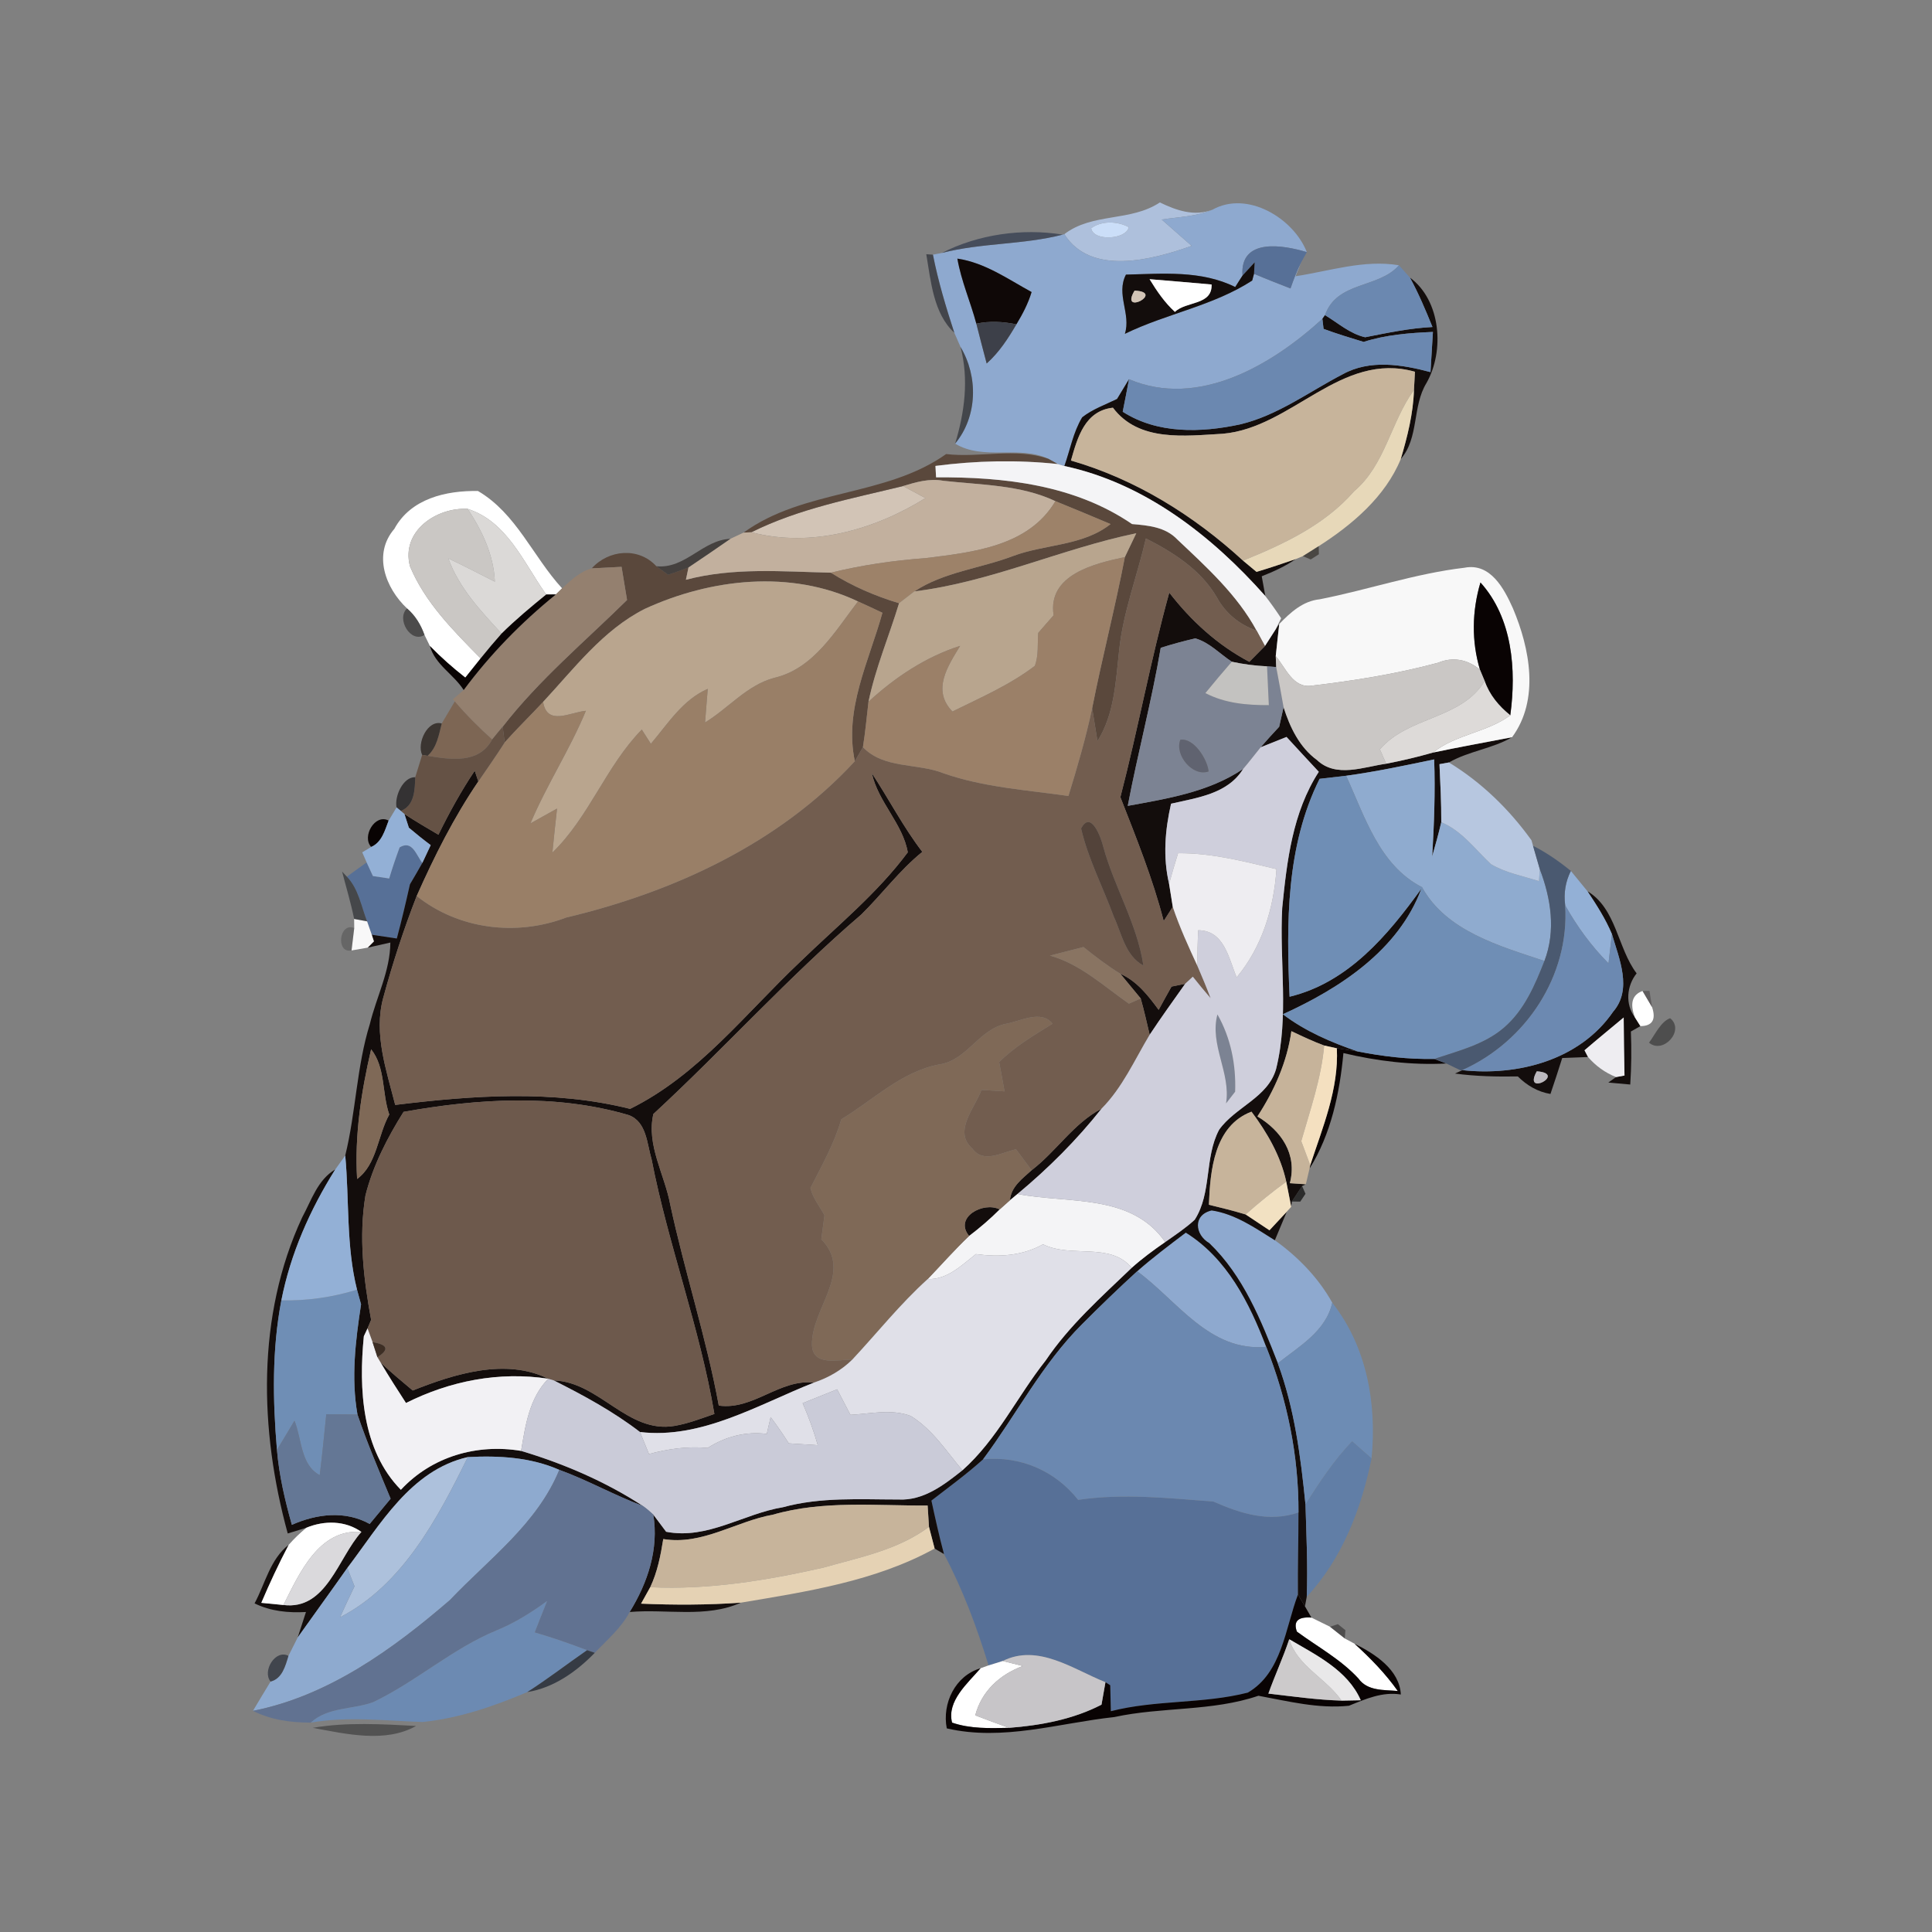 <?xml version="1.0" encoding="UTF-8" ?>
<!DOCTYPE svg PUBLIC "-//W3C//DTD SVG 1.1//EN" "http://www.w3.org/Graphics/SVG/1.1/DTD/svg11.dtd">
<svg width="215pt" height="215pt" viewBox="0 0 215 215" version="1.1" xmlns="http://www.w3.org/2000/svg">
<rect x="0" y="0" width="215" height="215" fill="#808080" stroke="none"/>
<g id="#aec0dcff">
<path fill="#aec0dc" opacity="1.00" d=" M 118.44 26.06 C 121.58 23.65 125.80 24.70 129.07 22.53 C 130.94 23.42 132.87 24.11 134.92 23.34 C 133.14 24.10 131.17 24.14 129.28 24.43 C 130.39 25.40 131.50 26.38 132.61 27.36 C 128.25 28.91 121.41 30.75 118.44 26.06 M 121.43 25.40 C 121.67 26.90 125.37 26.65 125.61 25.28 C 124.37 24.60 122.58 24.54 121.43 25.40 Z" />
</g>
<g id="#8ea9cfff">
<path fill="#8ea9cf" opacity="1.00" d=" M 134.92 23.34 C 138.80 21.16 143.95 24.28 145.43 28.06 C 142.84 27.27 137.96 26.41 138.27 30.67 C 138.06 30.98 137.66 31.62 137.46 31.94 C 133.66 30.06 129.39 30.46 125.30 30.56 C 124.16 32.77 125.89 34.92 125.18 37.15 C 129.79 34.90 134.99 34.05 139.35 31.22 L 139.55 30.47 C 140.89 31.04 142.25 31.57 143.61 32.10 C 143.96 31.12 144.31 30.14 144.79 29.21 L 144.18 30.74 C 147.99 30.16 151.79 28.87 155.68 29.52 C 153.42 32.12 148.79 31.26 147.45 35.07 L 147.16 35.48 C 141.54 40.62 133.36 45.48 125.64 42.20 C 125.19 42.94 124.75 43.67 124.31 44.40 C 123.00 45.04 121.59 45.53 120.43 46.44 C 119.43 48.10 119.09 50.05 118.45 51.86 L 117.71 51.64 L 116.67 51.06 C 113.45 49.52 109.45 51.29 106.29 49.37 C 108.79 46.35 108.87 41.91 106.89 38.61 C 106.72 38.22 106.38 37.43 106.20 37.03 C 105.27 34.18 104.40 31.29 103.82 28.34 L 104.81 28.15 C 109.23 27.01 113.86 27.25 118.26 26.11 L 118.44 26.06 C 121.41 30.75 128.25 28.91 132.61 27.36 C 131.50 26.38 130.39 25.40 129.28 24.43 C 131.17 24.14 133.14 24.10 134.92 23.34 M 106.54 28.78 C 106.97 31.27 108.00 33.59 108.65 36.02 C 109.02 37.50 109.41 38.97 109.80 40.45 C 111.18 39.22 112.19 37.67 113.11 36.09 C 113.80 34.95 114.42 33.77 114.80 32.50 C 112.15 31.05 109.60 29.23 106.54 28.78 Z" />
<path fill="#8ea9cf" opacity="1.00" d=" M 134.57 138.34 C 132.96 137.40 132.72 135.19 134.84 134.70 C 137.45 135.09 139.68 136.65 141.87 138.02 C 144.44 139.86 146.72 142.20 148.26 144.97 C 147.55 148.16 144.56 149.83 142.20 151.71 C 140.33 146.92 138.35 141.97 134.57 138.34 Z" />
<path fill="#8ea9cf" opacity="1.00" d=" M 126.55 141.47 C 128.28 139.94 130.13 138.56 131.96 137.17 C 136.55 140.03 139.05 144.99 140.91 149.88 C 134.58 150.46 131.04 144.76 126.55 141.47 Z" />
</g>
<g id="#cbdef8ff">
<path fill="#cbdef8" opacity="1.00" d=" M 121.43 25.40 C 122.58 24.54 124.37 24.60 125.61 25.28 C 125.37 26.65 121.67 26.90 121.43 25.40 Z" />
</g>
<g id="#3c4555d9">
<path fill="#3c4555" opacity="0.85" d=" M 104.81 28.15 C 108.84 26.08 113.77 25.38 118.26 26.11 C 113.86 27.25 109.23 27.01 104.81 28.15 Z" />
</g>
<g id="#577097ff">
<path fill="#577097" opacity="1.00" d=" M 138.27 30.67 C 137.96 26.41 142.84 27.27 145.43 28.06 L 144.79 29.21 C 144.31 30.14 143.96 31.12 143.61 32.10 C 142.25 31.57 140.89 31.04 139.55 30.47 C 139.57 30.15 139.60 29.52 139.62 29.20 C 139.28 29.57 138.60 30.30 138.27 30.67 Z" />
<path fill="#577097" opacity="1.00" d=" M 44.47 94.30 C 45.89 93.44 46.31 95.15 47.00 96.03 C 46.55 96.83 46.09 97.62 45.62 98.41 C 45.17 100.43 44.69 102.44 44.16 104.44 C 43.46 104.33 42.07 104.13 41.37 104.02 C 41.24 103.65 40.98 102.90 40.85 102.53 C 40.19 100.84 39.90 98.91 38.60 97.56 C 39.15 97.16 40.25 96.37 40.80 95.97 C 40.97 96.35 41.32 97.11 41.50 97.49 C 41.95 97.56 42.86 97.69 43.31 97.76 C 43.66 96.59 44.05 95.44 44.47 94.30 Z" />
<path fill="#577097" opacity="1.00" d=" M 109.40 162.40 C 113.53 161.99 117.41 163.66 119.98 166.91 C 124.97 166.17 130.04 166.72 135.03 167.10 C 138.06 168.43 141.21 169.45 144.50 168.31 C 144.50 171.36 144.41 174.40 144.44 177.45 C 143.02 181.20 142.67 186.15 138.86 188.36 C 133.88 189.63 128.62 189.15 123.62 190.43 C 123.60 189.71 123.57 188.27 123.55 187.54 L 123.02 187.20 C 119.43 185.77 115.53 182.88 111.59 184.84 C 111.20 184.97 110.41 185.21 110.01 185.33 C 108.70 181.07 107.15 176.88 105.05 172.94 C 104.52 170.97 104.08 168.98 103.65 166.99 C 105.59 165.49 107.58 164.04 109.40 162.40 Z" />
</g>
<g id="#232730a8">
<path fill="#232730" opacity="0.66" d=" M 103.08 28.29 L 103.82 28.34 C 104.40 31.29 105.27 34.18 106.20 37.03 C 103.87 34.88 103.59 31.28 103.08 28.29 Z" />
</g>
<g id="#0f0807ff">
<path fill="#0f0807" opacity="1.00" d=" M 106.54 28.78 C 109.60 29.23 112.15 31.05 114.80 32.50 C 114.42 33.77 113.80 34.95 113.11 36.09 C 111.64 35.79 110.13 35.70 108.65 36.02 C 108.00 33.59 106.97 31.27 106.54 28.78 Z" />
</g>
<g id="#130d0cff">
<path fill="#130d0c" opacity="1.00" d=" M 138.27 30.67 C 138.60 30.30 139.28 29.57 139.62 29.20 C 139.60 29.52 139.57 30.15 139.55 30.47 L 139.35 31.22 C 134.99 34.05 129.79 34.90 125.18 37.15 C 125.89 34.92 124.16 32.77 125.30 30.56 C 129.39 30.46 133.66 30.06 137.46 31.94 C 137.66 31.62 138.06 30.98 138.27 30.67 M 127.93 31.07 C 128.73 32.38 129.60 33.66 130.75 34.71 C 131.98 33.50 134.92 34.00 134.83 31.66 C 132.53 31.46 130.23 31.25 127.93 31.07 M 126.26 32.34 C 124.53 35.23 129.72 32.50 126.26 32.34 Z" />
<path fill="#130d0c" opacity="1.00" d=" M 156.90 30.89 C 160.36 33.44 160.78 39.05 158.74 42.63 C 157.14 45.24 157.94 48.70 155.88 51.09 C 156.62 48.59 157.27 46.03 157.35 43.40 C 157.38 42.89 157.43 41.87 157.46 41.37 C 149.21 39.05 143.80 47.60 136.08 48.27 C 131.88 48.50 126.74 49.22 123.85 45.37 C 120.72 45.72 119.91 48.69 119.18 51.25 C 126.36 53.32 132.85 57.36 138.33 62.39 C 138.71 62.70 139.45 63.33 139.83 63.64 C 141.30 63.20 142.75 62.71 144.21 62.21 C 143.03 63.02 141.73 63.61 140.41 64.13 C 140.51 64.68 140.71 65.78 140.81 66.33 C 134.87 59.63 127.38 53.77 118.45 51.86 C 119.09 50.05 119.43 48.10 120.43 46.44 C 121.59 45.53 123.00 45.04 124.31 44.40 C 124.75 43.67 125.19 42.94 125.64 42.20 C 125.42 43.41 125.18 44.61 124.94 45.82 C 128.81 48.31 133.66 48.16 137.99 47.23 C 142.18 46.24 145.66 43.60 149.42 41.65 C 152.43 39.98 156.02 40.56 159.19 41.41 C 159.28 39.92 159.37 38.43 159.46 36.94 C 156.86 37.05 154.24 37.25 151.75 38.05 C 150.26 37.60 148.76 37.14 147.29 36.60 C 147.26 36.32 147.19 35.76 147.16 35.48 L 147.45 35.07 C 148.90 35.94 150.23 37.15 151.92 37.53 C 154.40 37.04 156.88 36.52 159.41 36.39 C 158.65 34.52 157.87 32.66 156.90 30.89 Z" />
<path fill="#130d0c" opacity="1.00" d=" M 130.12 65.95 C 132.55 69.09 135.50 71.79 139.03 73.65 C 139.46 73.21 140.34 72.33 140.77 71.89 C 141.07 71.42 141.67 70.49 141.97 70.02 L 142.36 69.44 C 142.22 70.63 142.10 71.82 141.97 73.02 L 142.02 74.23 L 141.00 74.15 C 139.67 74.09 138.37 73.92 137.08 73.64 C 135.74 72.76 134.59 71.49 133.02 71.04 C 131.72 71.34 130.44 71.69 129.17 72.09 C 128.17 78.00 126.62 83.79 125.50 89.68 C 129.92 88.87 134.55 88.14 138.35 85.56 C 136.61 88.37 133.24 88.76 130.32 89.44 C 129.65 92.37 129.40 95.39 130.10 98.35 C 130.20 98.99 130.41 100.28 130.51 100.92 C 130.26 101.31 129.75 102.10 129.50 102.49 C 128.28 97.76 126.45 93.24 124.68 88.71 C 126.64 81.17 128.04 73.47 130.12 65.95 Z" />
<path fill="#130d0c" opacity="1.00" d=" M 142.35 80.88 C 142.47 80.34 142.72 79.24 142.84 78.70 C 143.55 80.93 144.61 83.16 146.56 84.58 C 148.69 86.60 151.74 85.34 154.26 84.99 C 156.01 84.65 157.75 84.24 159.46 83.75 C 162.39 83.13 165.33 82.61 168.27 82.04 C 166.08 83.32 163.45 83.58 161.24 84.85 L 160.19 85.04 C 160.29 87.19 160.40 89.35 160.39 91.50 C 160.09 92.78 159.74 94.04 159.38 95.30 C 159.59 91.71 159.73 88.11 159.60 84.51 C 156.34 85.19 153.09 85.88 149.80 86.33 C 149.06 86.42 147.59 86.59 146.85 86.67 C 143.11 94.18 143.15 102.74 143.51 110.92 C 150.03 109.34 154.44 104.08 158.18 98.89 C 155.64 105.74 149.12 109.98 142.76 112.87 C 145.25 114.76 148.14 116.00 151.09 117.01 C 150.51 116.92 149.35 116.75 148.77 116.66 L 147.36 116.35 C 146.11 115.89 144.91 115.32 143.71 114.75 C 143.23 118.18 141.81 121.36 139.93 124.24 C 142.58 125.84 144.39 128.43 143.54 131.67 L 145.32 131.79 L 144.90 131.99 C 144.62 132.42 144.04 133.28 143.76 133.71 L 143.69 134.30 C 143.55 133.60 143.28 132.20 143.14 131.50 C 142.51 128.62 141.02 126.05 139.27 123.71 C 135.11 125.29 134.68 130.26 134.53 134.07 C 135.90 134.40 137.27 134.74 138.62 135.15 C 139.28 135.59 140.61 136.47 141.27 136.91 C 141.75 136.39 142.72 135.36 143.20 134.84 C 142.76 135.90 142.31 136.95 141.87 138.02 C 139.68 136.65 137.45 135.09 134.84 134.70 C 132.72 135.19 132.96 137.40 134.57 138.34 C 138.35 141.97 140.33 146.92 142.20 151.71 C 144.06 156.75 144.75 162.11 145.28 167.44 C 145.38 170.85 145.55 174.27 145.42 177.69 L 145.22 178.76 C 145.02 178.43 144.64 177.78 144.44 177.45 C 144.41 174.40 144.50 171.36 144.50 168.31 C 144.53 162.01 143.24 155.73 140.91 149.88 C 139.05 144.99 136.55 140.03 131.96 137.17 C 130.13 138.56 128.28 139.94 126.55 141.47 C 124.45 143.39 122.40 145.37 120.39 147.39 C 115.97 151.80 113.10 157.43 109.40 162.40 C 107.58 164.04 105.59 165.49 103.65 166.99 C 104.08 168.98 104.52 170.97 105.05 172.94 L 104.01 172.33 C 103.85 171.73 103.54 170.52 103.38 169.91 C 103.34 169.32 103.27 168.14 103.23 167.54 C 97.48 167.58 91.62 166.94 86.01 168.56 C 81.88 169.30 78.15 171.99 73.81 171.27 C 73.52 173.10 73.16 174.94 72.36 176.63 C 72.11 177.08 71.59 178.00 71.34 178.46 C 75.04 178.62 78.75 178.61 82.45 178.35 C 78.56 180.09 74.19 179.03 70.07 179.39 C 72.08 176.13 73.33 172.40 72.70 168.55 C 73.06 169.03 73.77 169.98 74.13 170.46 C 78.72 171.36 82.74 168.45 87.13 167.73 C 91.33 166.58 95.68 166.87 99.98 166.87 C 102.76 167.02 105.05 165.25 107.10 163.62 C 110.97 160.19 113.19 155.41 116.36 151.41 C 119.00 147.49 122.55 144.34 125.94 141.09 C 127.11 140.04 128.38 139.11 129.67 138.22 C 130.79 137.43 131.94 136.67 132.95 135.74 C 134.88 132.74 134.01 128.83 135.67 125.72 C 137.47 123.18 141.10 122.15 142.01 118.95 C 143.47 113.08 142.36 106.99 142.69 101.03 C 143.21 95.81 143.84 90.40 146.76 85.89 C 145.56 84.60 144.36 83.31 143.17 82.01 C 142.45 82.30 141.01 82.88 140.29 83.16 C 140.96 82.39 141.64 81.63 142.35 80.88 Z" />
<path fill="#130d0c" opacity="1.00" d=" M 48.79 92.89 C 49.99 90.44 51.31 88.04 52.83 85.77 L 53.23 86.96 C 50.51 90.96 48.33 95.30 46.37 99.71 C 44.92 103.43 43.68 107.23 42.64 111.07 C 41.57 115.05 43.00 119.11 43.98 122.96 C 52.64 121.90 61.57 121.26 70.12 123.40 C 77.76 119.63 83.01 112.72 89.08 107.00 C 93.15 103.05 97.62 99.43 101.02 94.85 C 100.48 91.68 97.72 89.26 97.02 86.04 C 98.93 88.94 100.52 92.04 102.64 94.80 C 100.10 96.85 98.16 99.50 95.84 101.78 C 87.71 108.74 80.55 116.73 72.71 123.97 C 71.91 127.41 73.96 130.69 74.58 134.02 C 76.19 141.53 78.60 148.85 79.99 156.42 C 83.84 156.95 86.74 153.44 90.58 153.86 C 84.40 156.30 78.07 160.18 71.22 159.36 C 68.25 157.08 64.96 155.29 61.63 153.62 C 66.70 153.78 69.84 159.57 75.06 158.68 C 76.59 158.42 78.04 157.85 79.50 157.35 C 77.88 147.73 74.37 138.57 72.51 129.01 C 71.99 127.28 71.97 124.83 69.96 124.09 C 61.83 121.70 53.17 122.26 44.91 123.73 C 43.10 126.62 41.51 129.70 40.67 133.03 C 39.91 137.63 40.46 142.33 41.30 146.88 C 41.20 147.12 41.00 147.59 40.90 147.83 L 40.49 148.70 C 39.91 154.53 40.26 161.37 44.61 165.79 C 48.05 162.09 53.06 160.64 57.99 161.46 C 62.73 162.88 67.37 164.87 71.53 167.58 C 68.36 166.40 65.41 164.72 62.24 163.57 C 59.03 162.16 55.50 161.97 52.06 162.15 C 45.69 163.61 42.31 169.68 38.65 174.49 C 36.83 177.08 34.96 179.64 33.13 182.22 C 33.36 181.51 33.82 180.10 34.05 179.39 C 32.08 179.50 30.11 179.31 28.33 178.43 C 29.52 176.22 30.06 173.51 32.13 171.91 C 31.02 174.02 30.01 176.18 29.08 178.37 C 29.70 178.43 30.92 178.55 31.54 178.61 C 36.35 179.21 37.61 173.36 40.22 170.48 C 38.42 169.20 36.09 169.19 34.10 170.01 C 33.58 170.17 32.54 170.49 32.02 170.65 C 28.87 159.17 28.52 146.46 33.63 135.47 C 34.65 133.59 35.35 131.28 37.31 130.14 C 34.50 134.62 32.33 139.51 31.31 144.71 C 30.26 150.19 30.35 155.80 30.82 161.34 C 31.06 164.18 31.71 166.96 32.48 169.69 C 35.24 168.46 38.41 168.08 41.14 169.59 C 41.92 168.65 42.70 167.71 43.47 166.78 C 42.18 163.68 40.86 160.59 39.78 157.41 C 39.06 153.33 39.56 149.20 40.18 145.15 C 40.07 144.74 39.84 143.93 39.73 143.52 C 38.51 138.64 38.88 133.56 38.42 128.59 C 39.61 123.75 39.68 118.72 41.16 113.95 C 41.90 110.92 43.42 108.05 43.44 104.89 C 42.81 105.03 41.54 105.32 40.91 105.46 L 41.61 104.76 L 41.37 104.02 C 42.07 104.13 43.46 104.33 44.16 104.44 C 44.69 102.44 45.17 100.43 45.62 98.41 C 46.09 97.62 46.55 96.83 47.00 96.03 C 47.23 95.54 47.70 94.55 47.93 94.05 C 47.10 93.43 46.29 92.78 45.50 92.11 C 45.38 91.73 45.13 90.97 45.01 90.59 C 46.25 91.40 47.52 92.15 48.79 92.89 M 41.30 116.77 C 40.20 121.49 39.45 126.34 39.74 131.20 C 41.96 129.58 42.03 126.34 43.32 124.03 C 42.49 121.66 42.92 118.81 41.30 116.77 Z" />
<path fill="#130d0c" opacity="1.00" d=" M 176.66 99.18 C 179.89 101.12 179.99 105.49 182.13 108.32 C 181.02 109.71 180.84 111.75 181.94 113.22 L 182.55 114.19 L 181.49 114.79 C 181.57 116.76 181.55 118.73 181.42 120.69 C 180.81 120.63 179.59 120.52 178.98 120.47 L 179.84 119.86 C 180.08 119.82 180.55 119.73 180.78 119.69 C 180.74 117.54 180.70 115.38 180.69 113.23 C 179.23 114.45 177.76 115.65 176.33 116.88 L 176.72 117.63 C 176.00 117.66 174.57 117.71 173.85 117.74 C 173.43 119.08 172.99 120.41 172.54 121.74 C 171.13 121.51 169.92 120.79 168.91 119.79 C 166.58 119.83 164.24 119.78 161.92 119.47 L 162.61 119.15 L 162.73 119.09 C 168.94 119.77 175.83 117.96 179.52 112.58 C 181.68 110.09 180.18 106.68 179.38 103.95 C 178.67 102.25 177.67 100.71 176.66 99.18 M 171.02 119.22 C 169.39 122.14 174.45 119.46 171.02 119.22 Z" />
<path fill="#130d0c" opacity="1.00" d=" M 124.68 108.37 C 126.53 109.19 127.77 110.79 128.94 112.38 C 129.41 111.51 129.89 110.65 130.37 109.79 C 130.75 109.71 131.51 109.56 131.89 109.48 C 130.56 111.36 129.21 113.23 127.94 115.15 C 127.62 113.80 127.32 112.44 126.94 111.11 C 126.38 110.43 125.25 109.06 124.68 108.37 Z" />
<path fill="#130d0c" opacity="1.00" d=" M 114.80 130.23 C 117.56 128.12 119.47 125.01 122.58 123.38 C 119.82 126.87 116.65 130.03 113.23 132.87 L 112.39 133.57 C 112.51 132.06 113.78 131.16 114.80 130.23 Z" />
<path fill="#130d0c" opacity="1.00" d=" M 107.85 137.54 C 106.12 135.47 109.44 133.67 111.25 134.59 C 110.19 135.65 109.05 136.63 107.85 137.54 Z" />
<path fill="#130d0c" opacity="1.00" d=" M 42.36 151.63 C 43.51 152.72 44.72 153.73 45.93 154.74 C 50.57 152.89 56.28 151.10 61.01 153.43 C 55.54 152.60 50.09 153.67 45.18 156.13 C 44.22 154.65 43.26 153.16 42.36 151.63 Z" />
</g>
<g id="#6b88b0ff">
<path fill="#6b88b0" opacity="1.00" d=" M 155.68 29.52 C 155.99 29.86 156.59 30.55 156.90 30.89 C 157.87 32.66 158.65 34.52 159.41 36.39 C 156.88 36.52 154.40 37.04 151.92 37.53 C 150.23 37.15 148.90 35.94 147.45 35.07 C 148.79 31.26 153.42 32.12 155.68 29.52 Z" />
<path fill="#6b88b0" opacity="1.00" d=" M 125.64 42.20 C 133.36 45.48 141.54 40.62 147.16 35.48 C 147.19 35.76 147.26 36.32 147.29 36.60 C 148.76 37.14 150.26 37.60 151.75 38.05 C 154.24 37.25 156.86 37.05 159.46 36.94 C 159.37 38.43 159.28 39.92 159.19 41.41 C 156.02 40.56 152.43 39.98 149.42 41.65 C 145.66 43.60 142.18 46.24 137.99 47.23 C 133.66 48.16 128.81 48.31 124.94 45.82 C 125.18 44.61 125.42 43.41 125.64 42.20 Z" />
<path fill="#6b88b0" opacity="1.00" d=" M 120.39 147.39 C 122.40 145.37 124.45 143.39 126.55 141.47 C 131.04 144.76 134.58 150.46 140.91 149.88 C 143.24 155.73 144.53 162.01 144.50 168.31 C 141.21 169.45 138.06 168.43 135.03 167.10 C 130.04 166.72 124.97 166.17 119.98 166.91 C 117.41 163.66 113.53 161.99 109.40 162.40 C 113.10 157.43 115.97 151.80 120.39 147.39 Z" />
</g>
<g id="#ffffffff">
<path fill="#ffffff" opacity="1.00" d=" M 127.93 31.07 C 130.23 31.25 132.53 31.46 134.83 31.66 C 134.92 34.00 131.98 33.50 130.75 34.71 C 129.60 33.66 128.73 32.38 127.93 31.07 Z" />
<path fill="#ffffff" opacity="1.00" d=" M 43.88 58.86 C 45.71 55.48 49.64 54.58 53.19 54.64 C 57.46 57.14 59.32 61.96 62.55 65.47 C 62.38 65.64 62.04 65.98 61.86 66.15 C 61.59 66.15 61.06 66.16 60.79 66.16 L 60.65 65.97 C 58.24 62.53 56.38 58.01 52.04 56.63 C 48.55 56.44 44.61 59.12 45.62 63.01 C 47.29 67.04 50.47 70.21 53.49 73.27 C 53.07 73.80 52.21 74.87 51.78 75.41 C 50.39 74.32 49.06 73.15 47.84 71.89 C 47.69 71.58 47.39 70.96 47.24 70.66 C 46.84 69.53 46.21 68.49 45.30 67.71 C 42.90 65.46 41.46 61.67 43.88 58.86 Z" />
<path fill="#ffffff" opacity="1.00" d=" M 181.94 113.22 C 181.35 111.67 181.64 110.69 182.79 110.28 C 183.06 110.73 183.59 111.63 183.85 112.08 C 184.31 113.48 183.87 114.18 182.55 114.19 L 181.94 113.22 Z" />
<path fill="#ffffff" opacity="1.00" d=" M 34.10 170.01 C 36.09 169.19 38.42 169.20 40.22 170.48 C 35.49 170.09 33.32 175.09 31.54 178.61 C 30.92 178.55 29.70 178.43 29.08 178.37 C 30.01 176.18 31.02 174.02 32.13 171.91 C 32.74 171.22 33.39 170.59 34.10 170.01 Z" />
<path fill="#ffffff" opacity="1.00" d=" M 144.32 181.57 C 143.91 180.42 144.45 179.90 145.94 180.01 C 146.46 180.27 147.49 180.78 148.01 181.03 C 148.42 181.36 149.24 182.01 149.65 182.33 C 149.92 182.48 150.46 182.77 150.74 182.92 C 152.50 184.52 154.17 186.23 155.55 188.18 C 154.02 188.04 152.18 188.21 151.17 186.79 C 149.20 184.65 146.63 183.27 144.32 181.57 Z" />
<path fill="#ffffff" opacity="1.00" d=" M 110.01 185.33 C 110.41 185.21 111.20 184.97 111.59 184.84 C 112.15 184.98 113.26 185.26 113.82 185.40 C 111.26 186.35 109.23 188.20 108.53 190.89 C 109.78 191.37 111.03 191.84 112.29 192.28 C 110.17 192.33 107.99 192.40 105.95 191.70 C 105.34 189.30 107.69 187.32 109.12 185.65 C 109.34 185.57 109.79 185.41 110.01 185.33 Z" />
</g>
<g id="#d2c4b6ff">
<path fill="#d2c4b6" opacity="1.00" d=" M 126.26 32.34 C 129.72 32.50 124.53 35.23 126.26 32.34 Z" />
<path fill="#d2c4b6" opacity="1.00" d=" M 83.62 59.23 C 88.94 56.58 94.77 55.49 100.50 54.09 C 101.12 54.42 102.37 55.09 102.99 55.43 C 97.29 58.97 90.26 60.98 83.62 59.23 Z" />
</g>
<g id="#3d4049ff">
<path fill="#3d4049" opacity="1.00" d=" M 108.65 36.02 C 110.13 35.70 111.64 35.79 113.11 36.09 C 112.19 37.67 111.18 39.22 109.80 40.45 C 109.41 38.97 109.02 37.50 108.65 36.02 Z" />
</g>
<g id="#21252da1">
<path fill="#21252d" opacity="0.63" d=" M 106.89 38.61 C 108.87 41.91 108.79 46.35 106.29 49.37 C 107.35 45.86 107.83 42.21 106.89 38.61 Z" />
</g>
<g id="#c7b49bff">
<path fill="#c7b49b" opacity="1.00" d=" M 136.08 48.27 C 143.80 47.60 149.21 39.05 157.46 41.37 C 157.43 41.87 157.38 42.89 157.35 43.40 C 154.76 46.97 154.16 51.73 150.69 54.67 C 147.41 58.43 142.86 60.55 138.33 62.39 C 132.85 57.36 126.36 53.32 119.18 51.25 C 119.91 48.69 120.72 45.72 123.85 45.37 C 126.74 49.22 131.88 48.50 136.08 48.27 Z" />
<path fill="#c7b49b" opacity="1.00" d=" M 134.53 134.07 C 134.68 130.26 135.11 125.29 139.27 123.71 C 141.02 126.05 142.51 128.62 143.14 131.50 C 141.57 132.64 140.07 133.86 138.62 135.15 C 137.27 134.74 135.90 134.40 134.53 134.07 Z" />
<path fill="#c7b49b" opacity="1.00" d=" M 86.01 168.56 C 91.62 166.94 97.48 167.58 103.23 167.54 C 103.27 168.14 103.34 169.32 103.38 169.91 C 99.94 172.49 95.63 173.31 91.59 174.46 C 85.29 175.88 78.84 176.94 72.36 176.63 C 73.16 174.94 73.52 173.10 73.81 171.27 C 78.15 171.99 81.88 169.30 86.01 168.56 Z" />
</g>
<g id="#e7d8b9ff">
<path fill="#e7d8b9" opacity="1.00" d=" M 150.69 54.67 C 154.16 51.73 154.76 46.97 157.35 43.40 C 157.27 46.03 156.62 48.59 155.88 51.09 C 154.16 55.28 150.47 58.40 146.75 60.78 C 146.31 61.05 145.43 61.61 144.99 61.89 L 144.21 62.21 C 142.75 62.71 141.30 63.20 139.83 63.64 C 139.45 63.33 138.71 62.70 138.33 62.39 C 142.86 60.55 147.41 58.43 150.69 54.67 Z" />
</g>
<g id="#5a483cff">
<path fill="#5a483c" opacity="1.00" d=" M 105.29 50.53 C 109.06 50.97 113.01 49.79 116.67 51.06 L 117.71 51.64 C 113.18 51.16 108.62 51.26 104.10 51.85 L 104.17 53.12 C 111.73 53.07 119.57 53.94 125.98 58.32 C 127.78 58.47 129.70 58.64 131.02 60.04 C 134.27 63.11 137.69 66.20 139.84 70.18 C 137.91 69.51 136.37 68.24 135.40 66.45 C 133.63 63.41 130.58 61.48 127.52 59.92 C 126.56 64.08 124.98 68.12 124.54 72.40 C 124.16 75.83 124.03 79.45 122.13 82.47 C 121.98 81.55 121.69 79.72 121.54 78.81 C 122.65 73.18 124.10 67.63 125.18 61.99 C 125.49 61.33 126.13 60.00 126.45 59.34 C 118.11 61.07 110.23 64.78 101.76 65.81 C 105.04 63.65 109.08 63.26 112.70 61.89 C 116.27 60.54 120.49 60.78 123.59 58.32 C 121.55 57.46 119.50 56.60 117.45 55.77 C 113.54 53.93 109.16 53.98 104.96 53.50 C 103.43 53.22 101.94 53.65 100.50 54.09 C 94.77 55.49 88.94 56.58 83.62 59.23 L 82.75 59.27 C 89.45 54.40 98.52 55.32 105.29 50.53 Z" />
<path fill="#5a483c" opacity="1.00" d=" M 65.85 63.25 C 67.73 61.16 71.07 60.86 73.04 63.01 C 73.37 63.25 74.03 63.73 74.35 63.96 C 75.12 63.71 75.87 63.44 76.62 63.14 L 76.33 64.52 C 81.62 63.12 87.07 63.61 92.46 63.73 C 94.82 65.22 97.39 66.33 100.05 67.13 C 98.94 70.79 97.43 74.33 96.65 78.09 C 96.45 79.78 96.30 81.47 96.03 83.15 C 95.80 83.54 95.35 84.32 95.13 84.71 C 93.90 78.96 96.71 73.58 98.20 68.19 C 97.30 67.76 96.39 67.34 95.48 66.93 C 88.00 63.38 79.10 64.38 71.75 67.76 C 67.10 70.11 63.91 74.38 60.44 78.11 C 59.03 79.63 57.54 81.07 56.16 82.62 L 55.94 80.87 C 59.99 75.65 65.09 71.39 69.78 66.77 C 69.58 65.54 69.38 64.31 69.17 63.08 C 68.34 63.12 66.68 63.21 65.85 63.25 Z" />
</g>
<g id="#f4f4f6ff">
<path fill="#f4f4f6" opacity="1.00" d=" M 104.10 51.85 C 108.62 51.26 113.18 51.16 117.71 51.64 L 118.45 51.86 C 127.38 53.77 134.87 59.63 140.81 66.33 C 141.43 67.13 142.01 67.95 142.57 68.80 L 141.97 70.02 C 141.67 70.49 141.07 71.42 140.77 71.89 C 140.54 71.46 140.07 70.61 139.84 70.18 C 137.69 66.20 134.27 63.11 131.02 60.04 C 129.70 58.64 127.78 58.47 125.98 58.32 C 119.57 53.94 111.73 53.07 104.17 53.12 L 104.10 51.85 Z" />
<path fill="#f4f4f6" opacity="1.00" d=" M 112.39 133.57 L 113.23 132.87 C 118.88 133.97 125.90 132.78 129.67 138.22 C 128.38 139.11 127.11 140.04 125.94 141.09 C 123.54 138.18 119.21 140.04 116.07 138.47 C 113.77 139.76 111.16 139.91 108.60 139.56 C 107.00 140.81 105.43 142.41 103.24 142.34 C 104.77 140.74 106.24 139.07 107.85 137.54 C 109.05 136.63 110.19 135.65 111.25 134.59 C 111.54 134.33 112.11 133.82 112.39 133.57 Z" />
</g>
<g id="#c2b09eff">
<path fill="#c2b09e" opacity="1.00" d=" M 100.50 54.09 C 101.94 53.65 103.43 53.22 104.96 53.50 C 109.16 53.98 113.54 53.93 117.45 55.77 C 114.46 60.82 108.26 61.45 103.00 62.11 C 99.45 62.37 95.92 62.88 92.46 63.73 C 87.07 63.61 81.62 63.12 76.33 64.52 L 76.62 63.14 C 78.18 62.10 79.73 61.03 81.28 59.96 C 81.65 59.79 82.38 59.44 82.75 59.27 L 83.62 59.23 C 90.26 60.98 97.29 58.97 102.99 55.43 C 102.37 55.09 101.12 54.42 100.50 54.09 Z" />
</g>
<g id="#9d8269ff">
<path fill="#9d8269" opacity="1.00" d=" M 117.45 55.77 C 119.50 56.60 121.55 57.46 123.59 58.32 C 120.49 60.78 116.27 60.54 112.70 61.89 C 109.08 63.26 105.04 63.65 101.76 65.81 C 101.34 66.14 100.48 66.80 100.05 67.13 C 97.39 66.33 94.82 65.22 92.46 63.73 C 95.92 62.88 99.45 62.37 103.00 62.11 C 108.26 61.45 114.46 60.82 117.45 55.77 Z" />
</g>
<g id="#cac7c4ff">
<path fill="#cac7c4" opacity="1.00" d=" M 45.62 63.01 C 44.61 59.12 48.55 56.44 52.04 56.63 C 53.66 59.07 54.94 61.75 55.07 64.73 C 53.35 63.86 51.63 62.97 49.89 62.14 C 51.08 65.43 53.50 67.99 55.82 70.51 C 55.02 71.41 54.25 72.33 53.49 73.27 C 50.47 70.21 47.29 67.04 45.62 63.01 Z" />
</g>
<g id="#dbd9d7ff">
<path fill="#dbd9d7" opacity="1.00" d=" M 52.04 56.63 C 56.38 58.01 58.24 62.53 60.65 65.97 L 60.79 66.16 C 59.08 67.55 57.39 68.96 55.82 70.51 C 53.50 67.99 51.08 65.43 49.89 62.14 C 51.63 62.97 53.35 63.86 55.07 64.73 C 54.94 61.75 53.66 59.07 52.04 56.63 Z" />
</g>
<g id="#201a169c">
<path fill="#201a16" opacity="0.61" d=" M 73.04 63.01 C 76.25 63.35 78.18 60.09 81.28 59.96 C 79.73 61.03 78.18 62.10 76.62 63.14 C 75.87 63.44 75.12 63.71 74.35 63.96 C 74.03 63.73 73.37 63.25 73.04 63.01 Z" />
</g>
<g id="#b8a58eff">
<path fill="#b8a58e" opacity="1.00" d=" M 101.76 65.81 C 110.23 64.78 118.11 61.07 126.45 59.34 C 126.13 60.00 125.49 61.33 125.18 61.99 C 121.77 62.72 116.56 63.95 117.25 68.47 C 116.67 69.12 116.11 69.77 115.54 70.43 C 115.44 71.65 115.60 72.93 115.16 74.10 C 112.37 76.23 109.12 77.63 105.99 79.18 C 103.68 76.80 105.46 74.16 106.85 71.87 C 102.99 73.11 99.61 75.37 96.65 78.09 C 97.43 74.33 98.94 70.79 100.05 67.13 C 100.48 66.80 101.34 66.14 101.76 65.81 Z" />
</g>
<g id="#725d4fff">
<path fill="#725d4f" opacity="1.00" d=" M 127.52 59.92 C 130.58 61.48 133.63 63.41 135.40 66.45 C 136.37 68.24 137.91 69.51 139.84 70.18 C 140.07 70.61 140.54 71.46 140.77 71.89 C 140.34 72.33 139.46 73.21 139.03 73.65 C 135.50 71.79 132.55 69.09 130.12 65.95 C 128.04 73.47 126.64 81.17 124.68 88.71 C 126.45 93.24 128.28 97.76 129.50 102.49 C 129.75 102.10 130.26 101.31 130.51 100.92 C 131.27 103.19 132.27 105.36 133.27 107.53 C 133.77 108.70 134.27 109.88 134.72 111.08 C 134.04 110.29 133.38 109.50 132.74 108.69 C 132.53 108.89 132.10 109.28 131.89 109.48 C 131.51 109.56 130.75 109.71 130.37 109.79 C 129.89 110.65 129.41 111.51 128.94 112.38 C 127.77 110.79 126.53 109.19 124.68 108.37 C 123.24 107.48 121.89 106.45 120.57 105.39 C 119.33 105.71 118.09 106.03 116.85 106.34 C 120.25 107.30 122.81 109.73 125.63 111.69 L 126.94 111.11 C 127.32 112.44 127.62 113.80 127.94 115.15 C 126.26 117.95 124.92 121.02 122.58 123.38 C 119.47 125.01 117.56 128.12 114.80 130.23 C 114.36 129.64 113.50 128.48 113.07 127.90 C 111.49 128.23 109.44 129.53 108.20 127.81 C 106.03 125.89 108.50 123.30 109.22 121.29 C 110.08 121.34 110.93 121.39 111.79 121.45 C 111.59 120.36 111.40 119.27 111.19 118.19 C 112.93 116.45 115.06 115.21 117.13 113.92 C 115.87 112.32 113.52 113.67 111.92 113.94 C 108.94 114.55 107.59 118.00 104.56 118.45 C 100.32 119.23 97.20 122.41 93.62 124.56 C 92.85 127.27 91.45 129.71 90.19 132.21 C 90.45 133.33 91.22 134.24 91.75 135.24 C 91.63 136.13 91.52 137.02 91.40 137.91 C 95.02 141.60 90.27 145.60 90.36 149.68 C 90.46 152.10 93.30 151.27 94.84 151.31 C 93.64 152.49 92.17 153.33 90.58 153.86 C 86.74 153.44 83.84 156.95 79.99 156.42 C 78.60 148.85 76.19 141.53 74.58 134.02 C 73.96 130.69 71.91 127.41 72.71 123.97 C 80.55 116.73 87.71 108.74 95.84 101.78 C 98.16 99.50 100.10 96.85 102.64 94.80 C 100.52 92.04 98.93 88.94 97.02 86.04 C 97.72 89.26 100.48 91.68 101.02 94.85 C 97.62 99.43 93.15 103.05 89.08 107.00 C 83.01 112.72 77.76 119.63 70.12 123.40 C 61.57 121.26 52.64 121.90 43.98 122.96 C 43.00 119.11 41.57 115.05 42.64 111.07 C 43.68 107.23 44.92 103.43 46.37 99.71 C 51.04 103.43 57.46 104.22 63.00 102.11 C 74.96 99.27 86.69 93.87 95.13 84.71 C 95.35 84.32 95.80 83.54 96.03 83.15 C 98.39 85.60 102.06 84.88 105.02 86.06 C 109.49 87.62 114.24 87.91 118.90 88.58 C 119.89 85.36 120.84 82.11 121.54 78.81 C 121.69 79.72 121.98 81.55 122.13 82.47 C 124.03 79.45 124.16 75.83 124.54 72.40 C 124.98 68.12 126.56 64.08 127.52 59.92 M 120.31 92.20 C 121.10 95.60 122.75 98.74 123.95 102.01 C 124.84 103.92 125.22 106.34 127.24 107.45 C 126.55 102.81 124.01 98.74 122.78 94.25 C 122.54 93.23 121.40 90.08 120.31 92.20 Z" />
</g>
<g id="#2d2922a6">
<path fill="#2d2922" opacity="0.65" d=" M 144.99 61.89 C 145.43 61.61 146.31 61.05 146.75 60.78 L 146.77 61.68 L 145.86 62.26 L 144.99 61.89 Z" />
</g>
<g id="#9b8068ff">
<path fill="#9b8068" opacity="1.00" d=" M 117.25 68.47 C 116.56 63.95 121.77 62.72 125.18 61.99 C 124.10 67.63 122.65 73.18 121.54 78.81 C 120.84 82.11 119.89 85.36 118.90 88.58 C 114.24 87.91 109.49 87.62 105.02 86.06 C 102.06 84.88 98.39 85.60 96.03 83.15 C 96.30 81.47 96.45 79.78 96.65 78.09 C 99.61 75.37 102.99 73.11 106.85 71.87 C 105.46 74.16 103.68 76.80 105.99 79.18 C 109.12 77.63 112.37 76.23 115.16 74.10 C 115.60 72.93 115.44 71.65 115.54 70.43 C 116.11 69.77 116.67 69.12 117.25 68.47 Z" />
</g>
<g id="#94806fff">
<path fill="#94806f" opacity="1.00" d=" M 62.55 65.47 C 63.53 64.58 64.54 63.60 65.85 63.25 C 66.68 63.21 68.34 63.12 69.17 63.08 C 69.38 64.31 69.58 65.54 69.78 66.77 C 65.09 71.39 59.99 75.65 55.94 80.87 C 55.64 81.22 55.06 81.93 54.77 82.29 C 53.29 80.97 51.89 79.56 50.61 78.06 L 50.40 77.82 L 51.60 76.79 C 54.56 72.80 58.00 69.28 61.86 66.15 C 62.04 65.98 62.38 65.64 62.55 65.47 Z" />
</g>
<g id="#f8f8f8ff">
<path fill="#f8f8f8" opacity="1.00" d=" M 146.87 66.69 C 152.26 65.63 157.51 63.82 162.97 63.18 C 165.87 62.61 167.39 65.52 168.37 67.71 C 170.25 72.17 171.35 77.86 168.27 82.04 C 165.33 82.61 162.39 83.13 159.46 83.75 C 162.02 81.71 165.47 81.52 168.07 79.60 C 168.76 74.54 168.32 68.77 164.75 64.82 C 163.81 68.00 163.74 71.35 164.70 74.54 C 163.37 73.38 161.67 73.06 160.04 73.75 C 155.41 75.00 150.67 75.75 145.92 76.31 C 143.88 76.59 143.06 74.28 141.97 73.02 C 142.10 71.82 142.22 70.63 142.36 69.44 C 143.61 68.15 144.99 66.88 146.87 66.69 Z" />
<path fill="#f8f8f8" opacity="1.00" d=" M 39.41 102.26 C 39.77 102.33 40.49 102.46 40.85 102.53 C 40.98 102.90 41.24 103.65 41.37 104.02 L 41.61 104.76 L 40.91 105.46 C 40.46 105.54 39.57 105.69 39.12 105.77 C 39.19 105.15 39.34 103.91 39.42 103.28 L 39.41 102.26 Z" />
</g>
<g id="#b9a58eff">
<path fill="#b9a58e" opacity="1.00" d=" M 71.75 67.76 C 79.10 64.38 88.00 63.38 95.48 66.93 C 92.93 70.24 90.55 74.41 86.17 75.43 C 83.12 76.24 81.08 78.81 78.46 80.40 C 78.56 79.15 78.66 77.91 78.76 76.66 C 75.97 77.87 74.33 80.54 72.43 82.77 C 72.18 82.37 71.67 81.58 71.42 81.19 C 67.43 85.27 65.58 90.90 61.47 94.88 C 61.63 93.25 61.81 91.61 61.99 89.98 C 61.00 90.53 60.02 91.08 59.03 91.63 C 60.84 87.33 63.42 83.41 65.20 79.10 C 63.45 79.26 60.87 80.83 60.44 78.11 C 63.91 74.38 67.10 70.11 71.75 67.76 Z" />
</g>
<g id="#090303ff">
<path fill="#090303" opacity="1.00" d=" M 164.70 74.54 C 163.74 71.35 163.81 68.00 164.75 64.82 C 168.32 68.77 168.76 74.54 168.07 79.60 C 166.80 78.58 165.75 77.33 165.22 75.78 C 165.09 75.47 164.83 74.85 164.70 74.54 Z" />
<path fill="#090303" opacity="1.00" d=" M 60.79 66.16 C 61.06 66.16 61.59 66.15 61.86 66.15 C 58.00 69.28 54.56 72.80 51.60 76.79 C 50.48 75.03 48.43 73.98 47.84 71.89 C 49.06 73.15 50.39 74.32 51.78 75.41 C 52.21 74.87 53.07 73.80 53.49 73.27 C 54.25 72.33 55.02 71.41 55.82 70.51 C 57.39 68.96 59.08 67.55 60.79 66.16 Z" />
<path fill="#090303" opacity="1.00" d=" M 41.31 94.25 C 40.23 93.12 41.73 90.50 43.25 91.32 C 42.83 92.41 42.49 93.74 41.31 94.25 Z" />
<path fill="#090303" opacity="1.00" d=" M 148.77 116.66 C 149.35 116.75 150.51 116.92 151.09 117.01 C 153.89 117.56 156.75 117.90 159.61 117.84 C 159.95 117.96 160.62 118.22 160.96 118.35 C 157.09 118.55 153.26 118.08 149.50 117.19 C 149.09 121.62 148.12 126.23 145.73 130.04 L 145.81 129.66 C 147.19 125.44 148.99 121.20 148.77 116.66 Z" />
<path fill="#090303" opacity="1.00" d=" M 144.44 177.45 C 144.64 177.78 145.02 178.43 145.22 178.76 C 145.40 179.07 145.76 179.70 145.94 180.01 C 144.45 179.90 143.91 180.42 144.32 181.57 C 146.63 183.27 149.20 184.65 151.17 186.79 C 152.18 188.21 154.02 188.04 155.55 188.18 C 154.17 186.23 152.50 184.52 150.74 182.92 C 152.99 184.03 155.75 185.81 155.89 188.57 C 153.84 188.24 151.96 189.07 150.12 189.82 C 146.72 190.18 143.36 189.32 140.04 188.71 C 134.88 190.47 129.30 189.93 124.01 191.08 C 117.81 191.75 111.62 193.79 105.36 192.34 C 104.82 189.56 106.30 186.47 109.12 185.65 C 107.69 187.32 105.34 189.30 105.95 191.70 C 107.99 192.40 110.17 192.33 112.29 192.28 C 115.81 192.01 119.42 191.34 122.58 189.70 C 122.69 189.08 122.91 187.83 123.02 187.20 L 123.55 187.54 C 123.57 188.27 123.60 189.71 123.62 190.43 C 128.62 189.15 133.88 189.63 138.86 188.36 C 142.67 186.15 143.02 181.20 144.44 177.45 M 141.15 188.47 C 143.86 188.78 146.56 189.17 149.29 189.25 C 149.82 189.24 150.89 189.22 151.43 189.21 C 149.98 185.87 146.44 184.17 143.47 182.42 C 142.79 184.47 141.88 186.43 141.15 188.47 Z" />
</g>
<g id="#997f67ff">
<path fill="#997f67" opacity="1.00" d=" M 95.48 66.93 C 96.39 67.34 97.30 67.76 98.20 68.19 C 96.71 73.58 93.90 78.96 95.13 84.71 C 86.69 93.87 74.96 99.27 63.00 102.11 C 57.46 104.22 51.04 103.43 46.37 99.71 C 48.33 95.30 50.51 90.96 53.23 86.96 C 54.22 85.52 55.22 84.08 56.16 82.62 C 57.54 81.07 59.03 79.63 60.44 78.11 C 60.87 80.83 63.45 79.26 65.20 79.10 C 63.42 83.41 60.84 87.33 59.03 91.63 C 60.02 91.08 61.00 90.53 61.99 89.98 C 61.81 91.61 61.63 93.25 61.47 94.88 C 65.58 90.90 67.43 85.27 71.42 81.19 C 71.67 81.58 72.18 82.37 72.43 82.77 C 74.33 80.54 75.97 77.87 78.76 76.66 C 78.66 77.91 78.56 79.15 78.46 80.40 C 81.08 78.81 83.12 76.24 86.17 75.43 C 90.55 74.41 92.93 70.24 95.48 66.93 Z" />
</g>
<g id="#383737b7">
<path fill="#383737" opacity="0.72" d=" M 45.30 67.71 C 46.21 68.49 46.84 69.53 47.24 70.66 C 45.70 71.64 44.06 68.84 45.30 67.71 Z" />
</g>
<g id="#7c8393ff">
<path fill="#7c8393" opacity="1.00" d=" M 129.17 72.09 C 130.44 71.69 131.72 71.34 133.02 71.04 C 134.59 71.49 135.74 72.76 137.08 73.64 C 136.08 74.79 135.10 75.95 134.14 77.13 C 136.32 78.27 138.77 78.48 141.20 78.47 C 141.13 77.03 141.06 75.59 141.00 74.15 L 142.02 74.23 C 142.30 75.72 142.58 77.20 142.84 78.70 C 142.72 79.24 142.47 80.34 142.35 80.88 C 141.64 81.63 140.96 82.39 140.29 83.16 C 139.64 83.96 139.02 84.78 138.35 85.56 C 134.55 88.14 129.92 88.87 125.50 89.68 C 126.62 83.79 128.17 78.00 129.17 72.09 M 131.35 82.32 C 130.68 84.00 132.72 86.49 134.50 85.85 C 134.38 84.52 132.86 82.08 131.35 82.32 Z" />
<path fill="#7c8393" opacity="1.00" d=" M 136.44 122.79 C 136.99 119.38 134.58 116.27 135.48 112.89 C 136.97 115.51 137.56 118.50 137.45 121.49 C 137.20 121.81 136.69 122.47 136.44 122.79 Z" />
</g>
<g id="#cac7c5ff">
<path fill="#cac7c5" opacity="1.00" d=" M 141.97 73.02 C 143.06 74.28 143.88 76.59 145.92 76.31 C 150.67 75.75 155.41 75.00 160.04 73.75 C 161.67 73.06 163.37 73.38 164.70 74.54 C 164.83 74.85 165.09 75.47 165.22 75.78 C 162.62 80.09 156.75 79.67 153.56 83.39 C 153.73 83.79 154.08 84.59 154.26 84.99 C 151.74 85.34 148.69 86.60 146.56 84.58 C 144.61 83.16 143.55 80.93 142.84 78.70 C 142.58 77.20 142.30 75.72 142.02 74.23 L 141.97 73.02 Z" />
</g>
<g id="#c3c2c0ff">
<path fill="#c3c2c0" opacity="1.00" d=" M 134.14 77.13 C 135.10 75.95 136.08 74.79 137.08 73.64 C 138.37 73.92 139.67 74.09 141.00 74.15 C 141.06 75.59 141.13 77.03 141.20 78.47 C 138.77 78.48 136.32 78.27 134.14 77.13 Z" />
</g>
<g id="#dddad8ff">
<path fill="#dddad8" opacity="1.00" d=" M 153.56 83.39 C 156.75 79.67 162.62 80.09 165.22 75.78 C 165.75 77.33 166.80 78.58 168.07 79.60 C 165.47 81.52 162.02 81.71 159.46 83.75 C 157.75 84.24 156.01 84.65 154.26 84.99 C 154.08 84.59 153.73 83.79 153.56 83.39 Z" />
</g>
<g id="#7d6654ff">
<path fill="#7d6654" opacity="1.00" d=" M 49.16 80.51 C 49.52 79.90 50.24 78.67 50.61 78.06 C 51.89 79.56 53.29 80.97 54.77 82.29 C 53.31 85.04 50.13 84.53 47.58 84.11 C 48.62 83.19 48.83 81.78 49.16 80.51 Z" />
</g>
<g id="#29211cc9">
<path fill="#29211c" opacity="0.79" d=" M 46.98 84.01 C 46.36 82.72 47.57 80.07 49.16 80.51 C 48.83 81.78 48.62 83.19 47.58 84.11 L 46.98 84.01 Z" />
</g>
<g id="#655245ff">
<path fill="#655245" opacity="1.00" d=" M 54.77 82.29 C 55.06 81.93 55.64 81.22 55.94 80.87 L 56.16 82.62 C 55.22 84.08 54.22 85.52 53.23 86.96 L 52.83 85.77 C 51.31 88.04 49.99 90.44 48.79 92.89 C 47.52 92.15 46.25 91.40 45.01 90.59 L 44.60 90.24 C 46.15 89.65 46.16 87.86 46.21 86.49 C 46.40 85.87 46.79 84.63 46.98 84.01 L 47.58 84.11 C 50.13 84.53 53.31 85.04 54.77 82.29 Z" />
</g>
<g id="#606370ff">
<path fill="#606370" opacity="1.00" d=" M 131.35 82.32 C 132.86 82.08 134.38 84.52 134.50 85.85 C 132.72 86.49 130.68 84.00 131.35 82.32 Z" />
</g>
<g id="#cfcfdcff">
<path fill="#cfcfdc" opacity="1.00" d=" M 140.29 83.16 C 141.01 82.88 142.45 82.30 143.17 82.01 C 144.36 83.31 145.56 84.60 146.76 85.89 C 143.84 90.40 143.21 95.81 142.69 101.03 C 142.36 106.99 143.47 113.08 142.01 118.95 C 141.10 122.15 137.47 123.18 135.67 125.72 C 134.01 128.83 134.88 132.74 132.95 135.74 C 131.94 136.67 130.79 137.43 129.67 138.22 C 125.90 132.78 118.88 133.97 113.23 132.87 C 116.65 130.03 119.82 126.87 122.58 123.38 C 124.92 121.02 126.26 117.95 127.94 115.15 C 129.21 113.23 130.56 111.36 131.89 109.48 C 132.10 109.28 132.53 108.89 132.74 108.69 C 133.38 109.50 134.04 110.29 134.72 111.08 C 134.27 109.88 133.77 108.70 133.27 107.53 C 133.23 106.19 133.28 104.85 133.34 103.52 C 136.25 103.54 136.73 106.65 137.62 108.76 C 140.44 105.39 141.76 101.06 142.05 96.72 C 138.45 95.86 134.83 94.91 131.10 94.95 C 130.75 96.07 130.42 97.21 130.10 98.35 C 129.40 95.39 129.65 92.37 130.32 89.44 C 133.24 88.76 136.61 88.37 138.35 85.56 C 139.02 84.78 139.64 83.96 140.29 83.16 M 136.44 122.79 C 136.69 122.47 137.20 121.81 137.45 121.49 C 137.56 118.50 136.97 115.51 135.48 112.89 C 134.58 116.27 136.99 119.38 136.44 122.79 Z" />
</g>
<g id="#8fabcfff">
<path fill="#8fabcf" opacity="1.00" d=" M 149.80 86.33 C 153.09 85.88 156.34 85.19 159.60 84.51 C 159.73 88.11 159.59 91.71 159.38 95.30 C 159.74 94.04 160.09 92.78 160.39 91.50 C 162.69 92.46 164.15 94.51 165.91 96.16 C 167.55 97.14 169.47 97.48 171.27 98.06 L 171.35 96.71 C 172.60 99.99 173.16 103.57 171.87 106.94 C 166.90 105.28 160.94 103.63 158.25 98.73 C 153.49 96.29 151.88 90.86 149.80 86.33 Z" />
</g>
<g id="#1c191bc3">
<path fill="#1c191b" opacity="0.76" d=" M 44.13 89.85 C 43.88 88.62 44.86 86.44 46.21 86.49 C 46.16 87.86 46.15 89.65 44.60 90.24 L 44.13 89.85 Z" />
</g>
<g id="#b7c7e0ff">
<path fill="#b7c7e0" opacity="1.00" d=" M 160.19 85.04 L 161.24 84.85 C 164.87 87.06 167.96 90.07 170.43 93.51 L 170.60 94.12 C 170.79 94.77 171.16 96.06 171.35 96.71 L 171.27 98.06 C 169.47 97.48 167.55 97.14 165.91 96.16 C 164.15 94.51 162.69 92.46 160.39 91.50 C 160.40 89.35 160.29 87.19 160.19 85.04 Z" />
</g>
<g id="#6f8eb5ff">
<path fill="#6f8eb5" opacity="1.00" d=" M 146.85 86.67 C 147.59 86.59 149.06 86.42 149.80 86.33 C 151.88 90.86 153.49 96.29 158.25 98.73 C 160.94 103.63 166.90 105.28 171.87 106.94 C 170.82 109.62 169.63 112.41 167.39 114.34 C 165.20 116.24 162.30 116.94 159.61 117.84 C 156.75 117.90 153.89 117.56 151.09 117.01 C 148.14 116.00 145.25 114.76 142.76 112.87 C 149.12 109.98 155.64 105.74 158.18 98.89 C 154.44 104.08 150.03 109.34 143.51 110.92 C 143.15 102.74 143.11 94.18 146.85 86.67 Z" />
<path fill="#6f8eb5" opacity="1.00" d=" M 31.31 144.71 C 34.16 144.77 37.00 144.37 39.73 143.52 C 39.84 143.93 40.07 144.74 40.18 145.15 C 39.56 149.20 39.06 153.33 39.78 157.41 C 38.62 157.40 37.47 157.39 36.31 157.38 C 36.08 159.64 35.86 161.90 35.58 164.16 C 33.43 163.01 33.60 160.13 32.77 158.10 C 32.13 159.18 31.48 160.26 30.82 161.34 C 30.35 155.80 30.26 150.19 31.31 144.71 Z" />
</g>
<g id="#93b0d6ff">
<path fill="#93b0d6" opacity="1.00" d=" M 44.13 89.85 L 44.60 90.24 L 45.01 90.59 C 45.13 90.97 45.38 91.73 45.50 92.11 C 46.29 92.78 47.10 93.43 47.93 94.05 C 47.70 94.55 47.23 95.54 47.00 96.03 C 46.31 95.15 45.89 93.44 44.47 94.30 C 44.05 95.44 43.66 96.59 43.31 97.76 C 42.86 97.69 41.95 97.56 41.50 97.49 C 41.32 97.11 40.97 96.35 40.80 95.97 L 40.31 94.85 L 41.31 94.25 C 42.49 93.74 42.83 92.41 43.25 91.32 C 43.47 90.95 43.91 90.21 44.13 89.85 Z" />
<path fill="#93b0d6" opacity="1.00" d=" M 174.18 100.75 C 174.00 99.39 174.21 98.12 174.81 96.92 C 175.27 97.48 176.20 98.62 176.66 99.18 C 177.67 100.71 178.67 102.25 179.38 103.95 C 179.29 104.76 179.09 106.39 179.00 107.20 C 177.09 105.29 175.50 103.10 174.18 100.75 Z" />
<path fill="#93b0d6" opacity="1.00" d=" M 37.31 130.14 C 37.58 129.75 38.14 128.97 38.42 128.59 C 38.88 133.56 38.51 138.64 39.73 143.52 C 37.00 144.37 34.16 144.77 31.31 144.71 C 32.33 139.51 34.50 134.62 37.31 130.14 Z" />
</g>
<g id="#53433aff">
<path fill="#53433a" opacity="1.00" d=" M 120.31 92.20 C 121.40 90.08 122.54 93.23 122.78 94.25 C 124.01 98.74 126.55 102.81 127.24 107.45 C 125.22 106.34 124.84 103.92 123.95 102.01 C 122.75 98.74 121.10 95.60 120.31 92.20 Z" />
</g>
<g id="#4a5970fd">
<path fill="#4a5970" opacity="1.00" d=" M 170.60 94.12 C 172.11 94.89 173.50 95.85 174.81 96.92 C 174.21 98.12 174.00 99.39 174.18 100.75 C 174.68 108.60 169.81 115.92 162.73 119.09 L 162.61 119.15 C 162.20 118.95 161.37 118.55 160.96 118.35 C 160.62 118.22 159.95 117.96 159.61 117.84 C 162.30 116.94 165.20 116.24 167.39 114.34 C 169.63 112.41 170.82 109.62 171.87 106.94 C 173.16 103.57 172.60 99.99 171.35 96.71 C 171.16 96.06 170.79 94.77 170.60 94.12 Z" />
</g>
<g id="#eeedf1ff">
<path fill="#eeedf1" opacity="1.00" d=" M 131.10 94.95 C 134.83 94.91 138.45 95.86 142.05 96.72 C 141.76 101.06 140.44 105.39 137.62 108.76 C 136.73 106.65 136.25 103.54 133.34 103.52 C 133.28 104.85 133.23 106.19 133.27 107.53 C 132.27 105.36 131.27 103.19 130.51 100.92 C 130.41 100.28 130.20 98.99 130.10 98.35 C 130.42 97.21 130.75 96.07 131.10 94.95 Z" />
<path fill="#eeedf1" opacity="1.00" d=" M 176.33 116.88 C 177.76 115.65 179.23 114.45 180.69 113.23 C 180.70 115.38 180.74 117.54 180.78 119.69 C 180.55 119.73 180.08 119.82 179.84 119.86 C 178.61 119.37 177.58 118.62 176.72 117.63 L 176.33 116.88 Z" />
</g>
<g id="#12151b88">
<path fill="#12151b" opacity="0.53" d=" M 38.07 96.99 L 38.60 97.56 C 39.90 98.91 40.19 100.84 40.85 102.53 C 40.49 102.46 39.77 102.33 39.41 102.26 C 39.05 100.48 38.52 98.74 38.07 96.99 Z" />
</g>
<g id="#6c89b1ff">
<path fill="#6c89b1" opacity="1.00" d=" M 174.18 100.75 C 175.50 103.10 177.09 105.29 179.00 107.20 C 179.09 106.39 179.29 104.76 179.38 103.95 C 180.18 106.68 181.68 110.09 179.52 112.58 C 175.83 117.96 168.94 119.77 162.73 119.09 C 169.81 115.92 174.68 108.60 174.18 100.75 Z" />
</g>
<g id="#02010132">
<path fill="#020101" opacity="0.20" d=" M 39.12 105.77 C 37.34 106.14 37.73 102.58 39.42 103.28 C 39.34 103.91 39.19 105.15 39.12 105.77 Z" />
</g>
<g id="#897462ff">
<path fill="#897462" opacity="1.00" d=" M 116.85 106.34 C 118.09 106.03 119.33 105.71 120.57 105.39 C 121.89 106.45 123.24 107.48 124.68 108.37 C 125.25 109.06 126.38 110.43 126.94 111.11 L 125.63 111.69 C 122.81 109.73 120.25 107.30 116.85 106.34 Z" />
</g>
<g id="#565354cd">
<path fill="#565354" opacity="0.80" d=" M 182.79 110.28 L 183.56 110.27 C 183.64 110.72 183.78 111.63 183.85 112.08 C 183.59 111.63 183.06 110.73 182.79 110.28 Z" />
</g>
<g id="#7f6957ff">
<path fill="#7f6957" opacity="1.00" d=" M 111.92 113.94 C 113.52 113.67 115.87 112.32 117.13 113.92 C 115.06 115.21 112.93 116.45 111.19 118.19 C 111.40 119.27 111.59 120.36 111.79 121.45 C 110.93 121.39 110.08 121.34 109.22 121.29 C 108.50 123.30 106.03 125.89 108.20 127.81 C 109.44 129.53 111.49 128.23 113.07 127.90 C 113.50 128.48 114.36 129.64 114.80 130.23 C 113.78 131.16 112.51 132.06 112.39 133.57 C 112.11 133.82 111.54 134.33 111.25 134.59 C 109.44 133.67 106.12 135.47 107.85 137.54 C 106.24 139.07 104.77 140.74 103.24 142.34 C 100.19 145.09 97.63 148.32 94.84 151.31 C 93.30 151.27 90.46 152.10 90.36 149.68 C 90.27 145.60 95.02 141.60 91.40 137.91 C 91.52 137.02 91.63 136.13 91.75 135.24 C 91.22 134.24 90.45 133.33 90.19 132.21 C 91.45 129.71 92.85 127.27 93.62 124.56 C 97.20 122.41 100.32 119.23 104.56 118.45 C 107.59 118.00 108.94 114.55 111.92 113.94 Z" />
<path fill="#7f6957" opacity="1.00" d=" M 41.30 116.77 C 42.92 118.81 42.49 121.66 43.32 124.03 C 42.03 126.34 41.96 129.58 39.74 131.20 C 39.45 126.34 40.20 121.49 41.30 116.77 Z" />
</g>
<g id="#06050569">
<path fill="#060505" opacity="0.41" d=" M 183.51 116.03 C 184.17 115.16 184.81 113.69 185.86 113.31 C 187.54 114.67 185.06 117.37 183.51 116.03 Z" />
</g>
<g id="#c6b39aff">
<path fill="#c6b39a" opacity="1.00" d=" M 143.71 114.75 C 144.91 115.32 146.11 115.89 147.36 116.35 C 147.03 120.02 145.81 123.48 144.81 126.99 C 145.06 127.66 145.56 128.99 145.81 129.66 L 145.73 130.04 C 145.63 130.48 145.43 131.35 145.32 131.79 L 143.54 131.67 C 144.39 128.43 142.58 125.84 139.93 124.24 C 141.81 121.36 143.23 118.18 143.71 114.75 Z" />
</g>
<g id="#f4e0c0ff">
<path fill="#f4e0c0" opacity="1.00" d=" M 147.36 116.35 L 148.77 116.66 C 148.99 121.20 147.19 125.44 145.81 129.66 C 145.56 128.99 145.06 127.66 144.81 126.99 C 145.81 123.48 147.03 120.02 147.36 116.35 Z" />
</g>
<g id="#bbb8bdff">
<path fill="#bbb8bd" opacity="1.00" d=" M 171.02 119.22 C 174.45 119.46 169.39 122.14 171.02 119.22 Z" />
</g>
<g id="#6d594cff">
<path fill="#6d594c" opacity="1.00" d=" M 44.91 123.73 C 53.17 122.26 61.83 121.70 69.96 124.09 C 71.97 124.83 71.99 127.28 72.51 129.01 C 74.37 138.57 77.88 147.73 79.50 157.35 C 78.04 157.85 76.59 158.42 75.06 158.68 C 69.84 159.57 66.70 153.78 61.63 153.62 L 61.01 153.43 L 61.01 153.43 C 56.28 151.10 50.57 152.89 45.93 154.74 C 44.72 153.73 43.51 152.72 42.36 151.63 L 42.00 151.03 C 43.34 150.19 43.16 149.63 41.46 149.36 C 41.32 148.98 41.04 148.21 40.90 147.83 C 41.00 147.59 41.20 147.12 41.30 146.88 C 40.46 142.33 39.91 137.63 40.67 133.03 C 41.51 129.70 43.10 126.62 44.91 123.73 Z" />
</g>
<g id="#f2e1c2ff">
<path fill="#f2e1c2" opacity="1.00" d=" M 138.62 135.15 C 140.07 133.86 141.57 132.64 143.14 131.50 C 143.28 132.20 143.55 133.60 143.69 134.30 L 143.20 134.84 C 142.72 135.36 141.75 136.39 141.27 136.91 C 140.61 136.47 139.28 135.59 138.62 135.15 Z" />
</g>
<g id="#010000a8">
<path fill="#010000" opacity="0.66" d=" M 143.76 133.71 C 144.04 133.28 144.62 132.42 144.90 131.99 L 145.28 132.85 L 144.70 133.72 L 143.76 133.71 Z" />
</g>
<g id="#e0e0e8ff">
<path fill="#e0e0e8" opacity="1.00" d=" M 108.60 139.56 C 111.16 139.91 113.77 139.76 116.07 138.47 C 119.21 140.04 123.54 138.18 125.94 141.09 C 122.55 144.34 119.00 147.49 116.36 151.41 C 113.19 155.41 110.97 160.19 107.10 163.62 C 105.32 161.50 103.76 159.06 101.36 157.58 C 99.22 156.76 96.86 157.33 94.64 157.45 C 94.14 156.50 93.65 155.56 93.16 154.61 C 91.88 155.12 90.60 155.64 89.32 156.15 C 89.99 157.67 90.55 159.23 91.01 160.83 C 89.93 160.76 88.86 160.69 87.78 160.62 C 87.14 159.62 86.47 158.64 85.76 157.70 C 85.65 158.17 85.44 159.10 85.33 159.57 C 82.99 159.27 80.72 159.87 78.75 161.13 C 76.54 160.93 74.35 161.23 72.22 161.81 C 71.97 161.20 71.47 159.97 71.22 159.36 C 78.07 160.18 84.40 156.30 90.58 153.86 C 92.17 153.33 93.64 152.49 94.84 151.31 C 97.63 148.32 100.19 145.09 103.24 142.34 C 105.43 142.41 107.00 140.81 108.60 139.56 Z" />
</g>
<g id="#6d8cb4ff">
<path fill="#6d8cb4" opacity="1.00" d=" M 148.26 144.97 C 152.11 149.88 153.23 156.20 152.63 162.30 C 152.09 161.82 151.01 160.87 150.47 160.40 C 148.45 162.52 146.83 164.96 145.28 167.44 C 144.75 162.11 144.06 156.75 142.20 151.71 C 144.56 149.83 147.55 148.16 148.26 144.97 Z" />
</g>
<g id="#f2f1f4ff">
<path fill="#f2f1f4" opacity="1.00" d=" M 40.49 148.70 L 40.90 147.83 C 41.04 148.21 41.32 148.98 41.46 149.36 C 41.59 149.78 41.87 150.61 42.00 151.03 L 42.36 151.63 C 43.26 153.16 44.22 154.65 45.18 156.13 C 50.09 153.67 55.54 152.60 61.01 153.43 L 61.01 153.43 C 58.90 155.59 58.47 158.61 57.99 161.46 C 53.06 160.64 48.05 162.09 44.61 165.79 C 40.26 161.37 39.91 154.53 40.49 148.70 Z" />
</g>
<g id="#3d2e24ff">
<path fill="#3d2e24" opacity="1.00" d=" M 41.46 149.36 C 43.16 149.63 43.34 150.19 42.00 151.03 C 41.87 150.61 41.59 149.78 41.46 149.36 Z" />
</g>
<g id="#cacbd8ff">
<path fill="#cacbd8" opacity="1.00" d=" M 57.99 161.46 C 58.47 158.61 58.90 155.59 61.01 153.43 L 61.63 153.62 C 64.96 155.29 68.25 157.08 71.22 159.36 C 71.47 159.97 71.97 161.20 72.22 161.81 C 74.35 161.23 76.54 160.93 78.75 161.13 C 80.72 159.87 82.99 159.27 85.33 159.57 C 85.44 159.10 85.65 158.17 85.76 157.70 C 86.47 158.64 87.14 159.62 87.78 160.62 C 88.86 160.69 89.93 160.76 91.01 160.83 C 90.55 159.23 89.99 157.67 89.32 156.15 C 90.60 155.64 91.88 155.12 93.16 154.61 C 93.65 155.56 94.14 156.50 94.64 157.45 C 96.86 157.33 99.22 156.76 101.36 157.58 C 103.76 159.06 105.32 161.50 107.10 163.62 C 105.05 165.25 102.76 167.02 99.98 166.87 C 95.68 166.87 91.33 166.58 87.13 167.73 C 82.74 168.45 78.72 171.36 74.13 170.46 C 73.77 169.98 73.06 169.03 72.70 168.55 C 72.33 168.20 71.94 167.87 71.53 167.58 C 67.37 164.87 62.73 162.88 57.99 161.46 Z" />
</g>
<g id="#647795ff">
<path fill="#647795" opacity="1.00" d=" M 36.31 157.38 C 37.47 157.39 38.62 157.40 39.78 157.41 C 40.86 160.59 42.18 163.68 43.47 166.78 C 42.70 167.71 41.92 168.65 41.14 169.59 C 38.41 168.08 35.24 168.46 32.48 169.69 C 31.71 166.96 31.06 164.18 30.82 161.34 C 31.48 160.26 32.13 159.18 32.77 158.10 C 33.60 160.13 33.43 163.01 35.58 164.16 C 35.86 161.90 36.08 159.64 36.31 157.38 Z" />
</g>
<g id="#617ea6ff">
<path fill="#617ea6" opacity="1.00" d=" M 145.28 167.44 C 146.83 164.96 148.45 162.52 150.47 160.40 C 151.01 160.87 152.09 161.82 152.63 162.30 C 151.50 167.88 149.36 173.48 145.42 177.69 C 145.55 174.27 145.38 170.85 145.28 167.44 Z" />
</g>
<g id="#adc1dcff">
<path fill="#adc1dc" opacity="1.00" d=" M 38.65 174.49 C 42.31 169.68 45.69 163.61 52.06 162.15 C 48.71 168.95 44.83 176.36 37.84 179.98 C 38.36 178.82 38.90 177.67 39.45 176.53 C 39.25 176.02 38.85 175.00 38.65 174.49 Z" />
</g>
<g id="#8eaacfff">
<path fill="#8eaacf" opacity="1.00" d=" M 52.06 162.15 C 55.50 161.97 59.03 162.16 62.24 163.57 C 59.78 169.59 54.41 173.49 50.07 178.06 C 43.71 183.54 36.54 188.73 28.15 190.39 C 28.80 189.30 29.45 188.21 30.11 187.13 C 31.41 186.80 31.76 185.38 32.10 184.27 C 32.36 183.76 32.87 182.73 33.13 182.22 C 34.96 179.64 36.83 177.08 38.65 174.49 C 38.85 175.00 39.25 176.02 39.45 176.53 C 38.90 177.67 38.36 178.82 37.84 179.98 C 44.83 176.36 48.71 168.95 52.06 162.15 Z" />
</g>
<g id="#617291ff">
<path fill="#617291" opacity="1.00" d=" M 62.24 163.57 C 65.41 164.72 68.36 166.40 71.53 167.58 C 71.94 167.87 72.33 168.20 72.70 168.55 C 73.33 172.40 72.08 176.13 70.07 179.39 C 69.13 181.17 67.56 182.49 66.19 183.93 L 65.33 183.64 C 63.41 182.91 61.47 182.23 59.50 181.66 C 59.96 180.49 60.41 179.33 60.88 178.17 C 59.13 179.44 57.30 180.60 55.29 181.42 C 50.35 183.45 46.33 187.13 41.53 189.42 C 39.23 190.26 36.50 189.94 34.58 191.70 C 32.37 191.70 30.14 191.40 28.15 190.39 C 36.54 188.73 43.71 183.54 50.07 178.06 C 54.41 173.49 59.78 169.59 62.24 163.57 Z" />
</g>
<g id="#e5d2b4fe">
<path fill="#e5d2b4" opacity="1.00" d=" M 91.59 174.46 C 95.63 173.31 99.94 172.49 103.38 169.91 C 103.54 170.52 103.85 171.73 104.01 172.33 C 97.40 175.97 89.79 177.12 82.45 178.35 C 78.75 178.61 75.04 178.62 71.34 178.46 C 71.59 178.00 72.11 177.08 72.36 176.63 C 78.84 176.94 85.29 175.88 91.59 174.46 Z" />
</g>
<g id="#dad9dcff">
<path fill="#dad9dc" opacity="1.00" d=" M 31.54 178.61 C 33.32 175.09 35.49 170.09 40.22 170.48 C 37.61 173.36 36.35 179.21 31.54 178.61 Z" />
</g>
<g id="#6c8ab2ff">
<path fill="#6c8ab2" opacity="1.00" d=" M 55.29 181.42 C 57.30 180.60 59.13 179.44 60.88 178.17 C 60.41 179.33 59.96 180.49 59.50 181.66 C 61.47 182.23 63.41 182.91 65.33 183.64 C 63.11 185.18 60.96 186.84 58.68 188.30 C 54.97 189.88 51.07 191.22 47.04 191.63 C 42.89 191.50 38.71 190.98 34.58 191.70 C 36.50 189.94 39.23 190.26 41.53 189.42 C 46.33 187.13 50.35 183.45 55.29 181.42 Z" />
</g>
<g id="#373536ad">
<path fill="#373536" opacity="0.68" d=" M 148.01 181.03 L 148.88 180.74 L 149.72 181.41 L 149.65 182.33 C 149.24 182.01 148.42 181.36 148.01 181.03 Z" />
</g>
<g id="#cccacbff">
<path fill="#cccacb" opacity="1.00" d=" M 141.15 188.47 C 141.88 186.43 142.79 184.47 143.47 182.42 C 144.38 185.44 147.58 186.75 149.29 189.25 C 146.56 189.17 143.86 188.78 141.15 188.47 Z" />
</g>
<g id="#e9e8e9ff">
<path fill="#e9e8e9" opacity="1.00" d=" M 143.47 182.42 C 146.44 184.17 149.98 185.87 151.43 189.21 C 150.89 189.22 149.82 189.24 149.29 189.25 C 147.58 186.75 144.38 185.44 143.47 182.42 Z" />
</g>
<g id="#292f3ab9">
<path fill="#292f3a" opacity="0.73" d=" M 30.11 187.13 C 29.15 185.97 30.65 183.50 32.10 184.27 C 31.76 185.38 31.41 186.80 30.11 187.13 Z" />
</g>
<g id="#242a35cb">
<path fill="#242a35" opacity="0.80" d=" M 58.68 188.30 C 60.96 186.84 63.11 185.18 65.33 183.64 L 66.19 183.93 C 64.16 186.02 61.62 187.83 58.68 188.30 Z" />
</g>
<g id="#c7c5c8ff">
<path fill="#c7c5c8" opacity="1.00" d=" M 111.59 184.84 C 115.53 182.88 119.43 185.77 123.02 187.20 C 122.91 187.83 122.69 189.08 122.58 189.70 C 119.42 191.34 115.81 192.01 112.29 192.28 C 111.03 191.84 109.78 191.37 108.53 190.89 C 109.23 188.20 111.26 186.35 113.82 185.40 C 113.26 185.26 112.15 184.98 111.59 184.84 Z" />
</g>
<g id="#0100005d">
<path fill="#010000" opacity="0.36" d=" M 34.80 192.28 C 38.60 191.63 42.47 191.87 46.30 192.07 C 42.91 194.00 38.48 192.96 34.80 192.28 Z" />
</g>
</svg>
